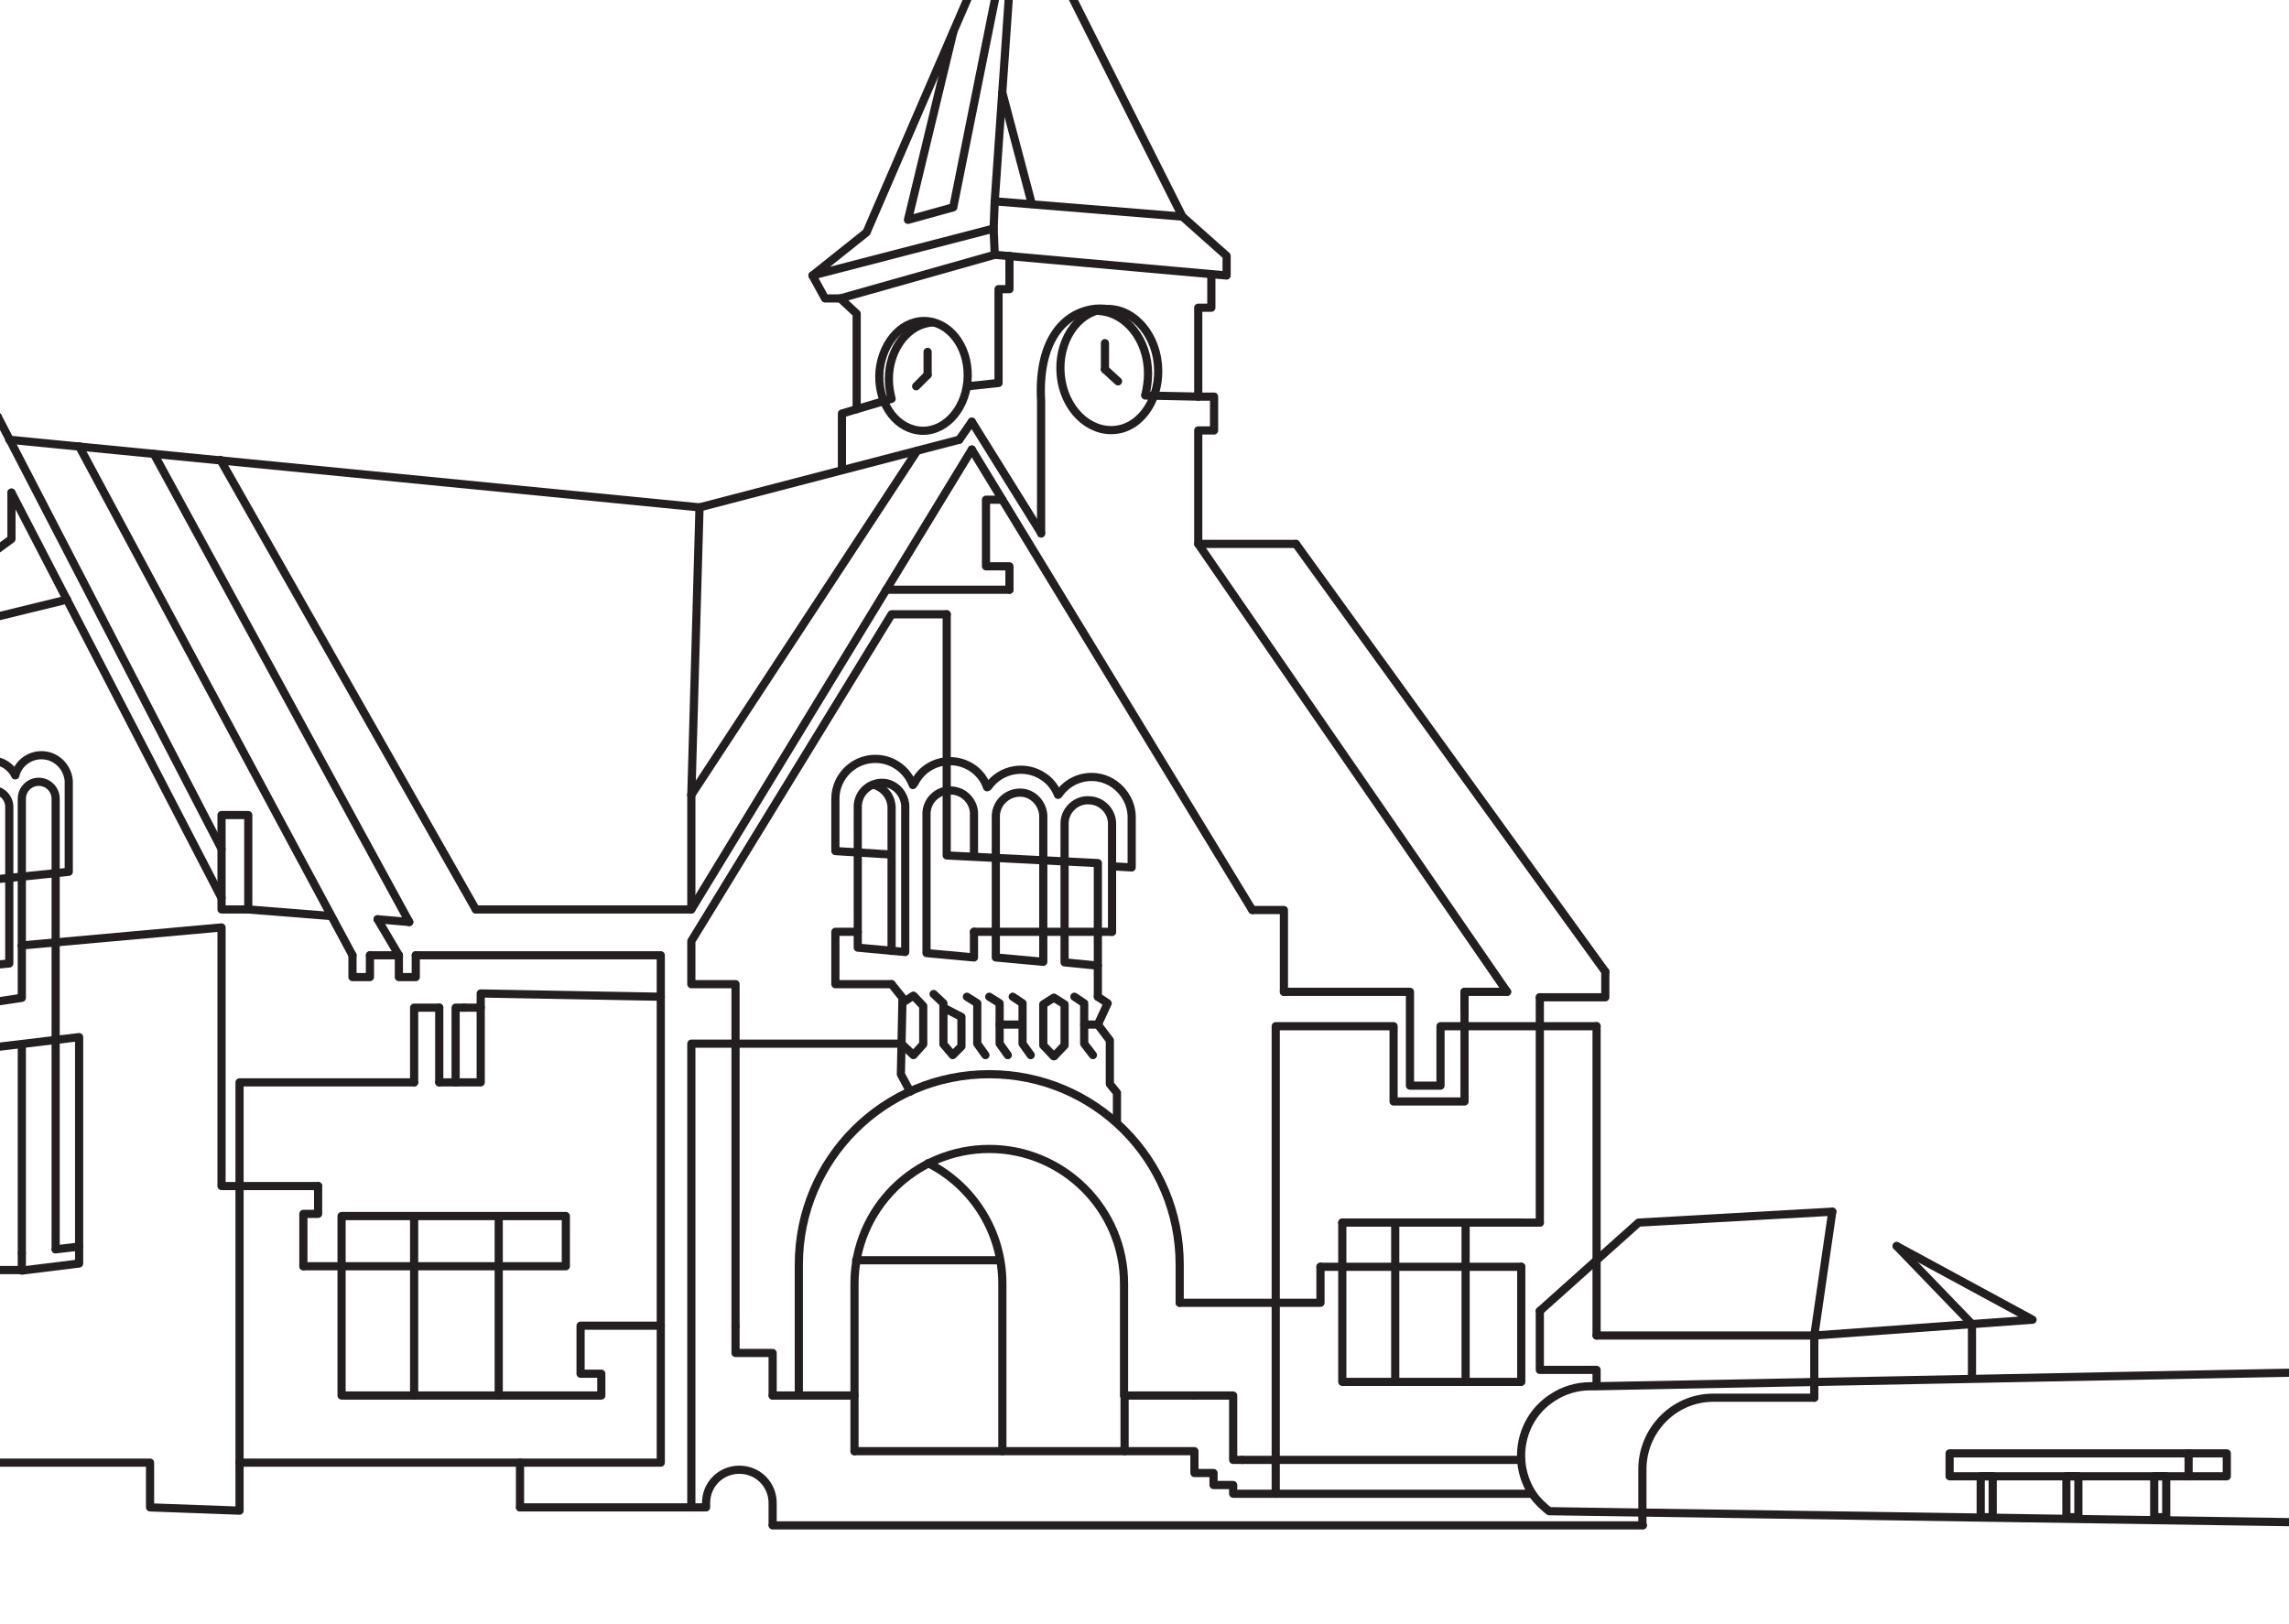 <?xml version="1.0" encoding="utf-8"?>
<!-- Generator: Adobe Illustrator 21.0.0, SVG Export Plug-In . SVG Version: 6.00 Build 0)  -->
<svg version="1.1" id="_x34_e4c319b-44fd-4c5d-89a9-7e3e0c7d0054"
	 xmlns="http://www.w3.org/2000/svg" xmlns:xlink="http://www.w3.org/1999/xlink" x="0px" y="0px" viewBox="0 0 419.5 297.6"
	 style="enable-background:new 0 0 419.5 297.6;" xml:space="preserve">
<style type="text/css">
	.st0{clip-path:url(#SVGID_2_);}
	.st1{fill:none;stroke:#231F20;stroke-width:1.5;stroke-linecap:round;stroke-linejoin:round;}
</style>
<title>Illustrations</title>
<g>
	<defs>
		<rect id="SVGID_1_" width="419.5" height="297.6"/>
	</defs>
	<clipPath id="SVGID_2_">
		<use xlink:href="#SVGID_1_"  style="overflow:visible;"/>
	</clipPath>
	<g class="st0">
		<polyline class="st1" points="76.2,175.1 121.1,175.1 121.1,268.1 43.9,268.1 43.9,198.4 75.9,198.4 		"/>
		<line class="st1" x1="67.8" y1="175.1" x2="73.1" y2="175.1"/>
		<polyline class="st1" points="278.8,232.2 278.8,253.3 246,253.3 246,224.1 278.8,224.1 		"/>
		<line class="st1" x1="292.6" y1="244.8" x2="292.6" y2="188.1"/>
		<polyline class="st1" points="280.7,273.8 233.8,273.8 233.8,188.1 255.4,188.1 255.4,201.9 268.4,201.9 268.4,181.8 		"/>
		<polyline class="st1" points="268.4,185.3 268.4,181.8 276.2,181.8 		"/>
		<polyline class="st1" points="235.3,181.8 258.4,181.8 258.4,199 264,199 264,188.1 292.6,188.1 		"/>
		<polyline class="st1" points="55.6,232.1 55.6,222.5 58.3,222.5 58.3,217.4 		"/>
		<polyline class="st1" points="121.1,243 106.4,243 106.4,251.8 110.2,251.8 110.2,255.8 62.6,255.8 62.6,222.9 103.7,222.9 
			103.7,232.1 55.6,232.1 		"/>
		<line class="st1" x1="75.9" y1="222.9" x2="75.9" y2="255.8"/>
		<line class="st1" x1="91.4" y1="222.9" x2="91.4" y2="255.8"/>
		<line class="st1" x1="282.2" y1="224.1" x2="282.2" y2="182.8"/>
		<polyline class="st1" points="216.2,238.8 242,238.8 242,232.2 		"/>
		<line class="st1" x1="246" y1="232.2" x2="242" y2="232.2"/>
		<line class="st1" x1="278.8" y1="232.2" x2="246" y2="232.2"/>
		<line class="st1" x1="246" y1="224.1" x2="282.2" y2="224.1"/>
		<polyline class="st1" points="282.2,240.3 282.2,251.1 292.6,251.1 292.6,254 		"/>
		<line class="st1" x1="255.7" y1="224.1" x2="255.7" y2="253.3"/>
		<line class="st1" x1="268.6" y1="224.1" x2="268.6" y2="253.3"/>
		<line class="st1" x1="95.3" y1="268.1" x2="95.3" y2="276.3"/>
		<rect x="40.6" y="149.4" class="st1" width="4.9" height="17.3"/>
		<line class="st1" x1="126.7" y1="145.7" x2="126.7" y2="166.7"/>
		<line class="st1" x1="-0.4" y1="76.4" x2="40.6" y2="155.6"/>
		<line class="st1" x1="40.6" y1="164.6" x2="2.1" y2="90.3"/>
		<line class="st1" x1="60.6" y1="167.9" x2="45.5" y2="166.7"/>
		<line class="st1" x1="75" y1="169" x2="69.2" y2="168.5"/>
		<path class="st1" d="M10.2,172.7v-26.3c0-1.7-1.4-3.1-3.1-3.1S4,144.7,4,146.4v26.9"/>
		<path class="st1" d="M1.7,176.6v-28.7c0-1.7-1.4-3.1-3.1-3.1s-3.1,1.4-3.1,3.1v29.3L1.7,176.6z"/>
		<path class="st1" d="M2.8,142.1c0.7-2.7,3.5-4.2,6.1-3.5c2.1,0.6,3.5,2.4,3.7,4.5v16.7l-19.4,2"/>
		<path class="st1" d="M-6.4,143.1c0.6-2.2,2.5-3.7,4.8-3.7c1.9,0,3.6,1.1,4.4,2.7"/>
		<path class="st1" d="M157.2,173.7v-25.6c-0.1-2.4,1.7-4.4,4.1-4.6s4.4,1.7,4.6,4.1c0,0.1,0,0.3,0,0.4v26.5L157.2,173.7z"/>
		<path class="st1" d="M160.3,143.9c1.8,0.6,3.1,2.2,3.1,4.2v26.2"/>
		<line class="st1" x1="201.2" y1="158.5" x2="201.2" y2="182.7"/>
		<path class="st1" d="M178.5,170.8v4.7l-8.7-0.8V149c0.1-2.4,2.2-4.3,4.6-4.1c2.2,0.1,4,1.9,4.1,4.1v7.9"/>
		<path class="st1" d="M182.5,175.5v-25.6c-0.1-2.4,1.7-4.4,4.1-4.6s4.4,1.7,4.6,4.1c0,0.1,0,0.3,0,0.4v26.5L182.5,175.5z"/>
		<path class="st1" d="M201.2,177l-6.1-0.6v-25.6c0.1-2.4,2.2-4.3,4.6-4.1c2.2,0.1,4,1.9,4.1,4.1v20"/>
		<path class="st1" d="M162.8,156.6l-9.7-0.6v-9.6c0-4,3.3-7.3,7.3-7.3c3.1,0,5.8,1.9,6.9,4.8l0.3-0.4c1.8-3.6,6.2-5,9.8-3.2
			c1.6,0.8,2.9,2.2,3.5,4l0.2-0.1c2.3-3.3,6.9-4.1,10.2-1.8c1.2,0.8,2.1,2,2.6,3.3"/>
		<polyline class="st1" points="201.2,158.2 173.5,156.8 173.5,112.6 		"/>
		<path class="st1" d="M194.1,145.5c2.3-3.3,6.9-4.1,10.2-1.7c1.9,1.4,3.1,3.6,3.1,6v9.2l-3.4-0.2"/>
		<polyline class="st1" points="-6.7,224.3 -34.5,210.4 -38.3,210.4 -59.4,232.8 4,232.8 4,229.7 		"/>
		<polyline class="st1" points="1.7,80.6 128.2,93 175.8,80.6 		"/>
		<line class="st1" x1="126.7" y1="145.7" x2="128.2" y2="93"/>
		<polygon class="st1" points="148.9,50.5 158.8,42.6 183.1,-13.6 189.9,-13.6 216.7,39.7 224.8,46.9 224.8,50.5 182.3,46.7 
			182.1,41.9 		"/>
		<polyline class="st1" points="157,75 157,57.5 154,54.7 151.2,54.7 148.9,50.5 		"/>
		<line class="st1" x1="154" y1="54.7" x2="182.3" y2="46.7"/>
		<polyline class="st1" points="185.8,-13.6 182.3,36.9 216.7,39.7 		"/>
		<line class="st1" x1="28.2" y1="83.2" x2="75" y2="169"/>
		<line class="st1" x1="40.4" y1="84.3" x2="87.2" y2="166.7"/>
		<line class="st1" x1="168.1" y1="82.6" x2="126.7" y2="145.7"/>
		<polyline class="st1" points="178.1,82.4 126.7,166.7 87.2,166.7 		"/>
		<line class="st1" x1="175.8" y1="80.6" x2="178.1" y2="77.3"/>
		<line class="st1" x1="229.5" y1="166.8" x2="178.1" y2="82.4"/>
		<line class="st1" x1="190.8" y1="97.7" x2="178.1" y2="77.3"/>
		<line class="st1" x1="237.5" y1="99.7" x2="294.2" y2="178.1"/>
		<path class="st1" d="M280.9,273.9c-3.9-5.9-2.3-13.9,3.6-17.7c2.1-1.4,4.5-2.1,7-2.1c0.3,0,0.6,0,1,0l173.7-3.4v29L283.9,277
			C282.8,276.1,281.7,275.1,280.9,273.9"/>
		<path class="st1" d="M332.5,256.2h-18.7c-7.1,0.1-12.8,6-12.8,13.1v10.2"/>
		<rect x="357.3" y="266.4" class="st1" width="50.8" height="4.2"/>
		<rect x="363" y="270.6" class="st1" width="2.2" height="7.5"/>
		<rect x="378.7" y="270.6" class="st1" width="2.2" height="7.5"/>
		<rect x="394.8" y="270.6" class="st1" width="2.2" height="7.5"/>
		<line class="st1" x1="401.1" y1="266.4" x2="401.1" y2="270.6"/>
		<line class="st1" x1="182.3" y1="36.9" x2="182.1" y2="41.9"/>
		<line class="st1" x1="183.7" y1="17" x2="189.1" y2="37.4"/>
		<line class="st1" x1="162.4" y1="108.1" x2="185" y2="108.1"/>
		<polyline class="st1" points="173.5,112.6 163.4,112.6 126.7,172.5 126.7,180.4 134.8,180.4 134.8,243.1 		"/>
		<polyline class="st1" points="4,173.3 40.6,170 40.6,217.4 58.3,217.4 		"/>
		<polyline class="st1" points="4,173.3 4,182.9 -40.6,189.6 -40.6,177.2 		"/>
		<line class="st1" x1="12.3" y1="109.9" x2="-12.3" y2="115.9"/>
		<line class="st1" x1="-40.6" y1="177.2" x2="-0.4" y2="76.4"/>
		<polyline class="st1" points="-14.6,220.4 -14.6,193.6 14.5,190.1 14.5,231.6 4,232.9 		"/>
		<line class="st1" x1="10.2" y1="229" x2="14.5" y2="228.5"/>
		<line class="st1" x1="4" y1="229.7" x2="4" y2="191.6"/>
		<line class="st1" x1="10.2" y1="172.7" x2="10.2" y2="229"/>
		<polyline class="st1" points="67.8,175.1 67.8,179.1 64.6,179.1 64.6,175.1 		"/>
		<polyline class="st1" points="76.2,175.1 76.2,179.1 73.1,179.1 73.1,175.1 		"/>
		<line class="st1" x1="64.6" y1="175.1" x2="14.5" y2="81.8"/>
		<line class="st1" x1="73.1" y1="175.1" x2="69.2" y2="168.5"/>
		<polyline class="st1" points="121.1,182.7 88.1,182.1 88.1,184.7 		"/>
		<polyline class="st1" points="75.9,198.4 75.9,184.7 80.5,184.7 		"/>
		<polyline class="st1" points="85.1,184.7 83.5,184.7 83.5,198.4 80.5,198.4 		"/>
		<line class="st1" x1="80.5" y1="198.4" x2="80.5" y2="184.7"/>
		<polyline class="st1" points="85.1,184.7 88.1,184.7 88.1,198.4 83.5,198.4 		"/>
		<path class="st1" d="M156.6,255.8v-20.5c0-13.7,11.1-24.7,24.7-24.7s24.7,11.1,24.7,24.7c0,0,0,0,0,0v20.5"/>
		<path class="st1" d="M170.1,213.2c8.3,4.2,13.6,12.7,13.6,22.1V266"/>
		<path class="st1" d="M216.2,238.8v-7c0-19.3-15.6-34.9-34.9-34.9s-34.9,15.6-34.9,34.9v23.9"/>
		<polyline class="st1" points="156.6,266 156.6,255.8 141.6,255.8 		"/>
		<polyline class="st1" points="218.9,255.8 206.1,255.8 206.1,266 		"/>
		<polyline class="st1" points="233.8,273.8 226,273.8 226,272.2 222.4,272.2 222.4,270 218.9,270 218.9,266 156.6,266 		"/>
		<path class="st1" d="M95.3,276.3h34.1v-0.8c0-3.4,2.7-6.1,6.1-6.1c3.4,0,6.1,2.7,6.1,6.1v4"/>
		<polyline class="st1" points="126.7,276.3 126.7,191.3 165.2,191.3 		"/>
		<polyline class="st1" points="141.6,255.8 141.6,248 134.8,248 134.8,243.1 		"/>
		<polyline class="st1" points="163.4,180.4 165.4,182.9 165.1,196.9 166.8,200.1 		"/>
		<polyline class="st1" points="171.1,182.2 172.9,183.9 172.9,191.4 174.6,193.4 176.2,191.8 176.2,186.4 173.1,184.8 		"/>
		<polyline class="st1" points="177.2,182.7 179.1,183.9 179.1,191.3 180.6,193.4 		"/>
		<polyline class="st1" points="181.3,182.7 183.2,183.9 183.2,191.3 184.7,193.4 		"/>
		<polyline class="st1" points="185.6,182.7 187.4,183.9 187.4,191.3 188.9,193.4 		"/>
		<polyline class="st1" points="193.2,182.9 195.1,184.1 195.1,191.6 193.2,193.6 		"/>
		<polyline class="st1" points="193.1,182.9 191.2,184.1 191.2,191.6 193.1,193.6 		"/>
		<polyline class="st1" points="196.9,182.7 198.7,183.9 198.7,191.3 200.3,193.4 		"/>
		<polyline class="st1" points="201.2,182.7 203,183.9 201.2,187.8 198.7,187.8 		"/>
		<polyline class="st1" points="201.2,187.8 203.4,190.7 203.4,198.7 204.7,200.3 204.7,205.7 		"/>
		<line class="st1" x1="183.2" y1="187.8" x2="187.2" y2="187.8"/>
		<polyline class="st1" points="165.4,183.8 167.4,182.5 169.2,184.4 169.2,191.4 167.4,193.4 165.2,191.3 		"/>
		<polyline class="st1" points="163.4,180.4 153.1,180.4 153.1,170.8 157.2,170.8 		"/>
		<line class="st1" x1="178.5" y1="170.8" x2="203.8" y2="170.8"/>
		<polyline class="st1" points="235.3,181.8 235.3,166.8 229.5,166.8 		"/>
		<line class="st1" x1="219.6" y1="99.7" x2="237.5" y2="99.7"/>
		<polyline class="st1" points="282.2,182.8 294.2,182.8 294.2,178.1 		"/>
		<polyline class="st1" points="185,46.9 185,53 183,53 183,70.2 177.4,70.8 		"/>
		<polyline class="st1" points="222,50.5 222,56.4 219.6,56.4 219.6,72.7 222.5,72.7 222.5,78.9 219.6,78.9 219.6,99.7 276.2,181.8 
					"/>
		<path class="st1" d="M212.2,66.7c0.6,6.1-2.9,11.6-7.8,12.1s-9.4-3.9-10-10s2.9-11.5,7.8-12.1S211.6,60.6,212.2,66.7z"/>
		<path class="st1" d="M201.4,57c5,0.3,9,5.3,9,11.5c0,1.3-0.2,2.7-0.5,3.9"/>
		<path class="st1" d="M204,56.8c-1.1-0.2-2.2-0.3-3.3-0.2c-6,0.7-10.5,6.2-9.9,16.9v24.3"/>
		<line class="st1" x1="202.5" y1="67.7" x2="202.5" y2="62.9"/>
		<line class="st1" x1="204.9" y1="69.9" x2="202.5" y2="67.7"/>
		<path class="st1" d="M161.2,67.9c-0.5,5.5,2.6,10.4,7.1,11s8.5-3.5,9-9s-2.6-10.4-7.1-11S161.8,62.4,161.2,67.9z"/>
		<path class="st1" d="M171,59.1c-4.5,0.2-8.1,4.8-8.1,10.4c0,1.2,0.2,2.4,0.5,3.6l-9.1,2.7V86"/>
		<line class="st1" x1="170" y1="68.7" x2="170" y2="64.5"/>
		<line class="st1" x1="167.9" y1="70.8" x2="170" y2="68.7"/>
		<line class="st1" x1="219.6" y1="72.7" x2="209.9" y2="72.5"/>
		<polyline class="st1" points="183.7,91.6 180.7,91.6 180.7,103.8 185,103.8 185,108.1 		"/>
		<polyline class="st1" points="218.9,255.8 226,255.8 226,267.6 227.7,267.6 		"/>
		<polyline class="st1" points="-9.5,268.1 27.5,268.1 27.5,276.3 43.9,276.9 43.9,268.1 		"/>
		<polyline class="st1" points="347.6,228.4 372.5,241.9 332.5,244.8 292.6,244.8 		"/>
		<polyline class="st1" points="282.2,240.3 300.3,224.1 335.8,222.1 		"/>
		<line class="st1" x1="335.8" y1="222.1" x2="332.5" y2="244.8"/>
		<line class="st1" x1="332.5" y1="244.8" x2="332.5" y2="256.2"/>
		<line class="st1" x1="361.4" y1="242.7" x2="361.4" y2="252.6"/>
		<line class="st1" x1="227.7" y1="267.6" x2="278.8" y2="267.6"/>
		<line class="st1" x1="183.2" y1="231" x2="156.9" y2="231"/>
		<polyline class="st1" points="174.7,5.9 166.4,40.3 174.7,38 183,-3.4 		"/>
		<line class="st1" x1="347.6" y1="228.4" x2="361.4" y2="242.7"/>
		<polyline class="st1" points="-3.6,108.5 -3.5,102.9 2.1,98.8 2.1,90.3 		"/>
		<line class="st1" x1="141.6" y1="279.6" x2="301.1" y2="279.6"/>
	</g>
</g>
</svg>
